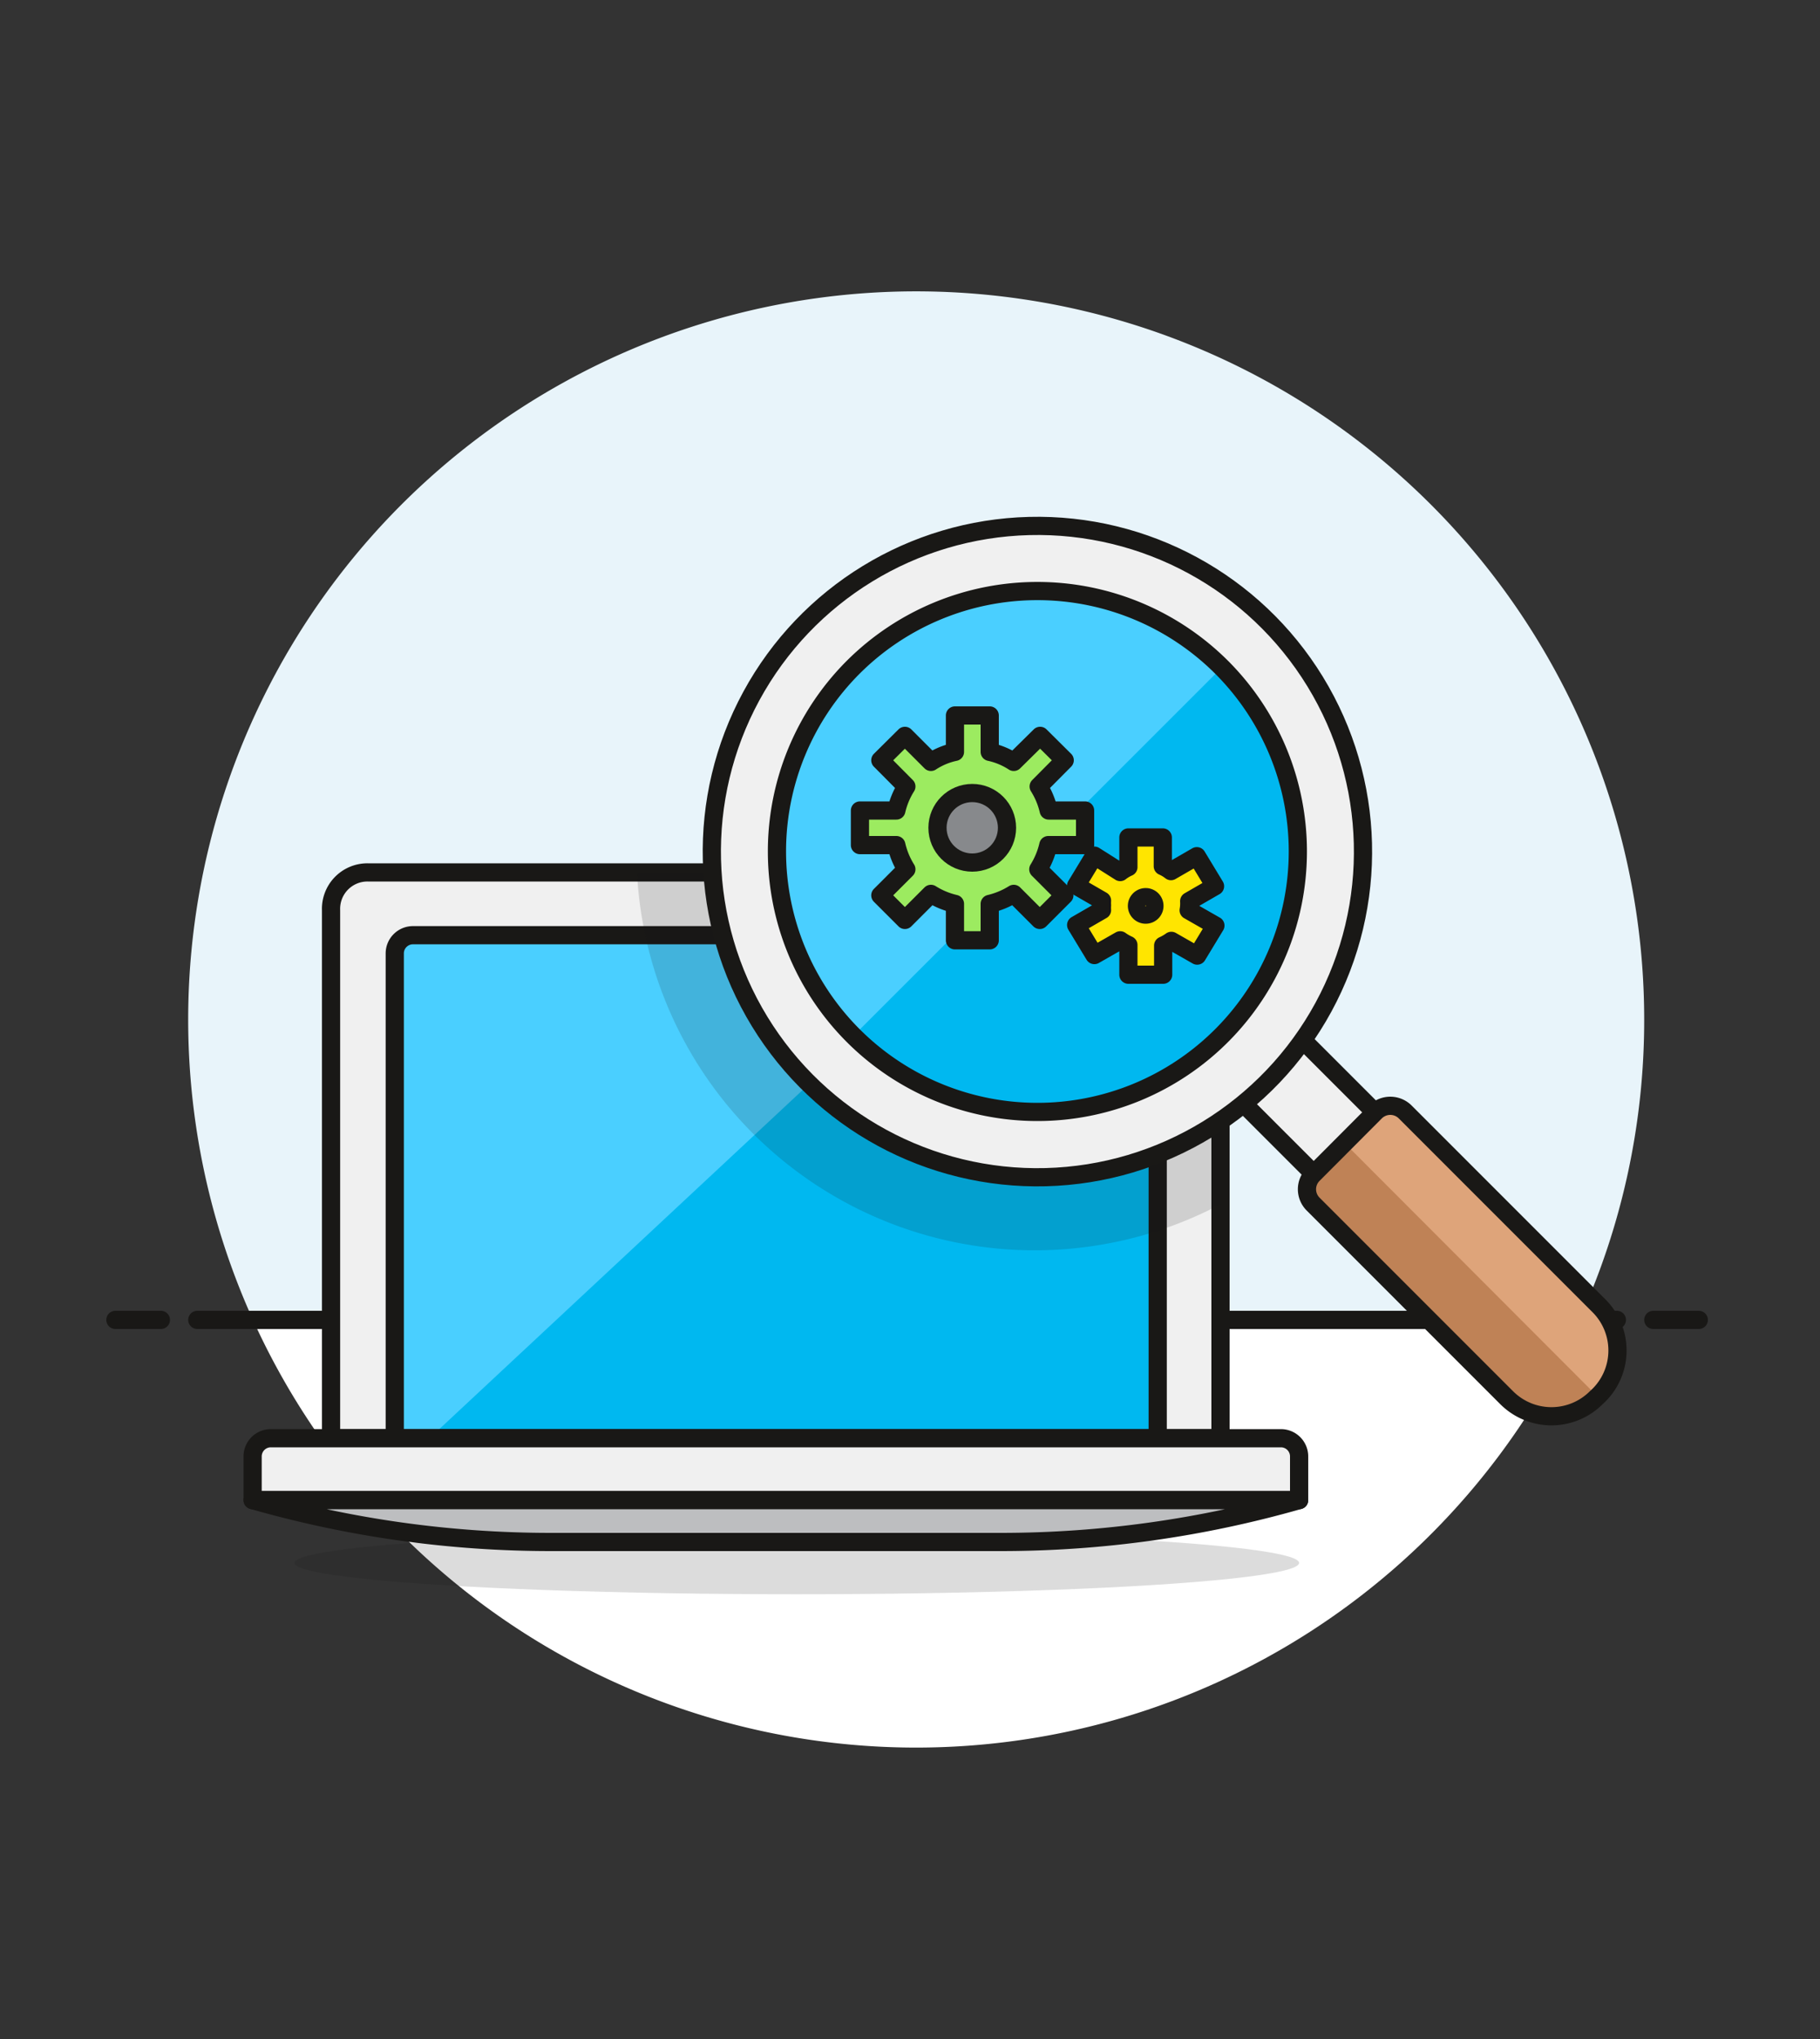 <svg id="Multicolor" xmlns="http://www.w3.org/2000/svg" viewBox="0 0 100 112"><rect x="0" y="0" width="100" height="112" fill="#333333" stroke="none"/><defs><style>.cls-1{fill:#e8f4fa;}.cls-2{fill:#fff;}.cls-3,.cls-9{fill:none;}.cls-12,.cls-13,.cls-14,.cls-3,.cls-4,.cls-8,.cls-9{stroke:#191816;}.cls-12,.cls-13,.cls-14,.cls-3,.cls-4,.cls-8{stroke-linecap:round;stroke-linejoin:round;}.cls-4{fill:#f0f0f0;}.cls-5{fill:#00b8f0;}.cls-6{fill:#4acfff;}.cls-7{fill:#191816;opacity:0.15;}.cls-8{fill:#bdbec0;}.cls-9{stroke-miterlimit:10;}.cls-10{fill:#bf8256;}.cls-11{fill:#dea47a;}.cls-12{fill:#9ceb60;}.cls-13{fill:#87898c;}.cls-14{fill:#ffe500;}</style></defs><title>31- programming-search-for-setting</title><g id="Background"><g id="New_Symbol_37-5" data-name="New Symbol 37"><path class="cls-1" d="M90.34,56A40,40,0,1,0,13.9,72.5H86.77A39.7,39.7,0,0,0,90.34,56Z"/><path class="cls-2" d="M13.9,72.5a40,40,0,0,0,72.87,0Z"/><line class="cls-3" x1="10.84" y1="72.5" x2="88.84" y2="72.5"/><line class="cls-3" x1="6.34" y1="72.5" x2="8.84" y2="72.5"/><line class="cls-3" x1="90.84" y1="72.5" x2="93.34" y2="72.5"/></g></g><g id="Scene"><path class="cls-4" d="M20.19,47.92H65.06a2,2,0,0,1,2,2V79a0,0,0,0,1,0,0H18.19a0,0,0,0,1,0,0v-29A2,2,0,0,1,20.19,47.92Z"/><path class="cls-5" d="M22.69,51.37H62.61a1,1,0,0,1,1,1V79a0,0,0,0,1,0,0H21.69a0,0,0,0,1,0,0V52.37A1,1,0,0,1,22.69,51.37Z"/><path class="cls-6" d="M53.22,51.37,23.6,79H21.69V52.52a1.15,1.15,0,0,1,1.15-1.15Z"/><path class="cls-3" d="M22.69,51.37H62.61a1,1,0,0,1,1,1V79a0,0,0,0,1,0,0H21.69a0,0,0,0,1,0,0V52.37A1,1,0,0,1,22.69,51.37Z"/><ellipse class="cls-7" cx="43.78" cy="85.85" rx="27.6" ry="1.72"/><path class="cls-4" d="M14.88,79h55.5a1,1,0,0,1,1,1V82.4a0,0,0,0,1,0,0H13.88a0,0,0,0,1,0,0V80a1,1,0,0,1,1-1Z"/><path class="cls-8" d="M71.38,82.4A59.64,59.64,0,0,1,55,84.7H30.3a59.57,59.57,0,0,1-16.42-2.3h57.5Z"/><path class="cls-7" d="M64.76,47.92H35A21.88,21.88,0,0,0,67.06,66.15V50.22A2.3,2.3,0,0,0,64.76,47.92Z"/><rect class="cls-4" x="69.37" y="56.51" width="4.77" height="8.35" transform="translate(-21.89 68.51) rotate(-45)"/><circle class="cls-4" cx="57" cy="46.77" r="17.89" transform="translate(-16.03 36.63) rotate(-31.46)"/><circle class="cls-5" cx="57" cy="46.77" r="14.31"/><path class="cls-6" d="M67.13,36.67A14.31,14.31,0,1,0,46.89,56.9Z"/><path class="cls-9" d="M67.12,36.65a14.31,14.31,0,1,1-20.24,0A14.33,14.33,0,0,1,67.12,36.65Z"/><path class="cls-10" d="M87.86,76.63l-.17.16a3.48,3.48,0,0,1-4.89,0L72.15,66.14a1.15,1.15,0,0,1,0-1.63l3.42-3.43a1.16,1.16,0,0,1,1.64,0L87.86,71.73A3.47,3.47,0,0,1,87.86,76.63Z"/><path class="cls-11" d="M87.86,76.63l-.08.08L73.87,62.78l1.7-1.7a1.16,1.16,0,0,1,1.64,0L87.86,71.73A3.47,3.47,0,0,1,87.86,76.63Z"/><path class="cls-9" d="M87.86,76.63l-.17.16a3.48,3.48,0,0,1-4.89,0L72.15,66.14a1.15,1.15,0,0,1,0-1.63l3.42-3.43a1.16,1.16,0,0,1,1.64,0L87.86,71.73A3.47,3.47,0,0,1,87.86,76.63Z"/><path class="cls-12" d="M59.62,46.42v-1.9h-2a4.29,4.29,0,0,0-.55-1.32l1.43-1.44-1.35-1.34L55.7,41.85a3.94,3.94,0,0,0-1.32-.55v-2H52.47v2a3.85,3.85,0,0,0-1.32.55l-1.43-1.43-1.35,1.34L49.8,43.2a4.29,4.29,0,0,0-.55,1.32h-2v1.9h2a4.35,4.35,0,0,0,.55,1.33l-1.43,1.43,1.35,1.35,1.43-1.43a4.29,4.29,0,0,0,1.32.55v2h1.91v-2a4.39,4.39,0,0,0,1.32-.55l1.43,1.43,1.35-1.35-1.43-1.43a4.35,4.35,0,0,0,.55-1.33Z"/><circle class="cls-13" cx="53.42" cy="45.47" r="1.91"/><path class="cls-14" d="M65.34,49.76a2.3,2.3,0,0,0,0-.26l1.42-.82-1-1.65-1.42.82a2.07,2.07,0,0,0-.45-.27V46H62v1.63a2.07,2.07,0,0,0-.45.27L60.13,47l-1,1.65,1.42.82a2.3,2.3,0,0,0,0,.26,2.06,2.06,0,0,0,0,.26l-1.42.82,1,1.65,1.42-.81a2.51,2.51,0,0,0,.45.26v1.63h1.91V51.94a2.51,2.51,0,0,0,.45-.26l1.42.81,1-1.65L65.31,50A2.06,2.06,0,0,0,65.34,49.76Z"/><path class="cls-3" d="M63.43,49.76a.48.48,0,1,1-.47-.48A.48.48,0,0,1,63.43,49.76Z"/></g></svg>